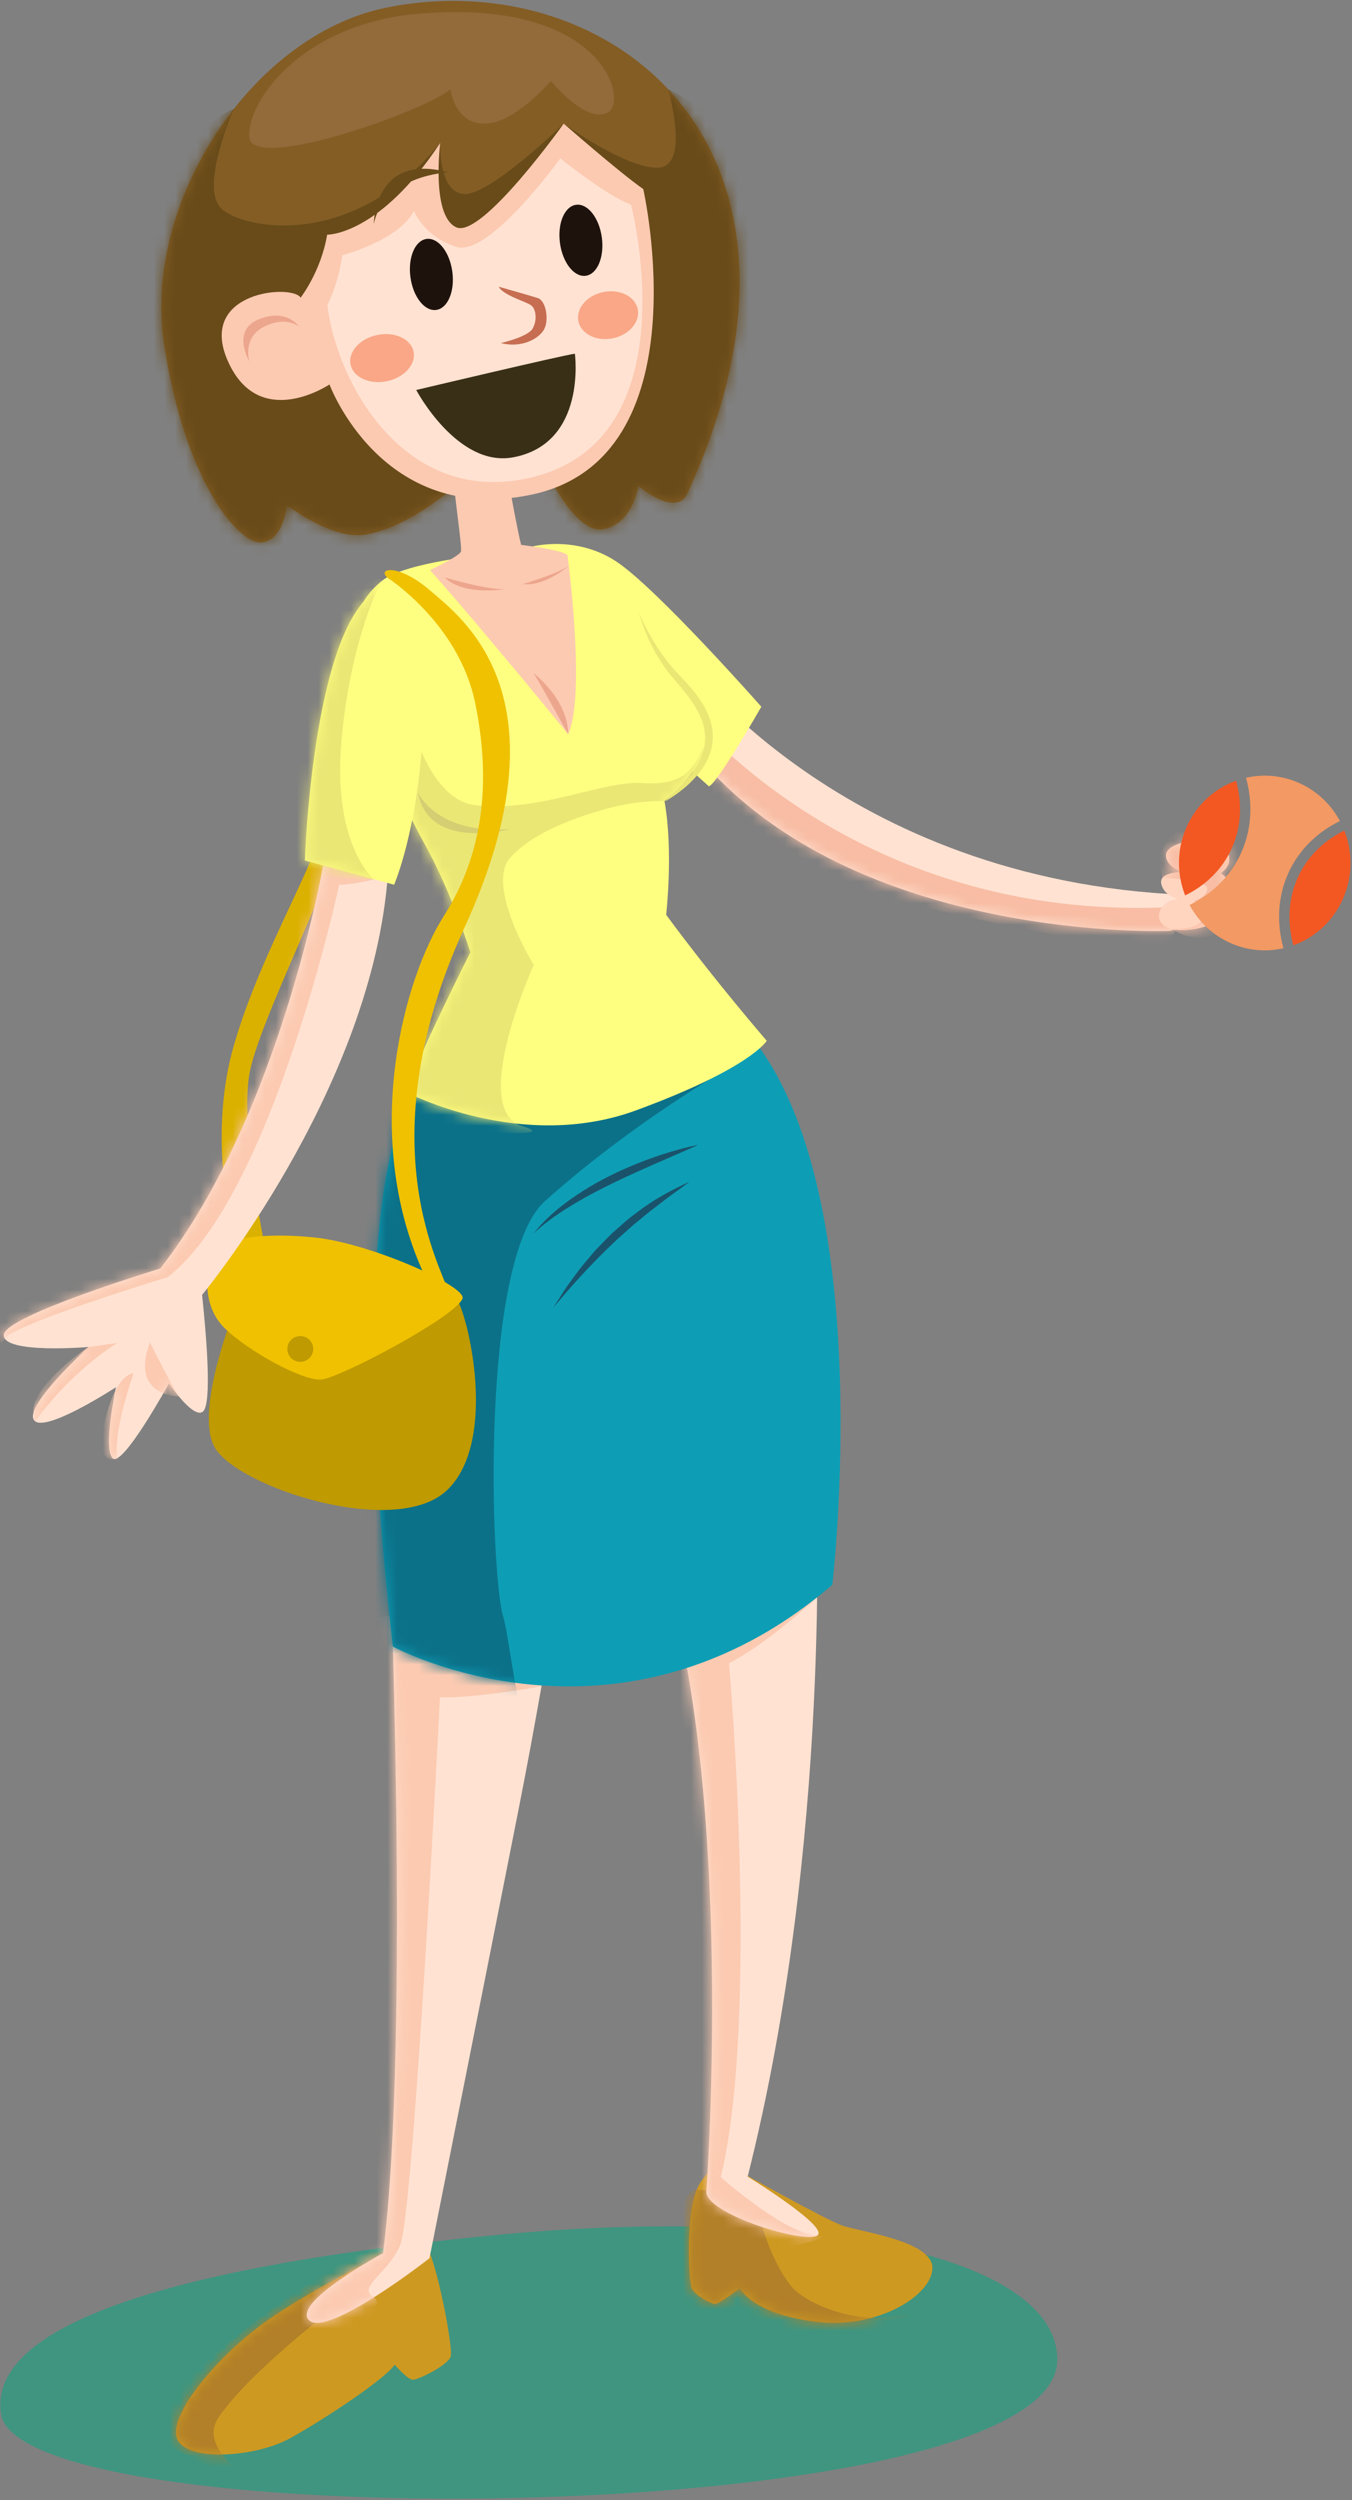 <?xml version="1.0" encoding="UTF-8" standalone="no"?>
<svg width="125px" height="231px" viewBox="0 0 125 231" version="1.1" xmlns="http://www.w3.org/2000/svg" xmlns:xlink="http://www.w3.org/1999/xlink" xmlns:sketch="http://www.bohemiancoding.com/sketch/ns">
    <rect x="0" y="0" width="125" height="231" fill="#808080" stroke="none"/>
    <!-- Generator: Sketch 3.3.3 (12081) - http://www.bohemiancoding.com/sketch -->
    <title>Imported Layers + Imported Layers Copy 16</title>
    <desc>Created with Sketch.</desc>
    <defs>
        <path id="path-1" d="M6.486,11.003 C20.988,28.272 50.054,27.078 50.054,27.078 C54.372,25.913 51.461,23.744 51.461,23.744 C19.612,22.412 4.952,1.838 4.952,1.838 C4.147,1.196 2.434,0.334 1.325,0.334 C-0.424,0.334 -0.673,2.477 6.486,11.003"></path>
        <path id="path-3" d="M1.05,1.925 C-0.291,4.148 0.032,10.881 0.346,11.569 C0.66,12.258 2.065,12.913 2.414,13.013 C2.765,13.113 4.798,11.542 4.798,11.542 C4.798,11.542 5.806,13.846 11.638,14.63 C17.471,15.413 22.557,12.215 22.589,9.689 C22.62,7.163 15.872,6.34 14.227,5.749 C12.582,5.158 4.511,0.617 4.511,0.617 C4.168,0.425 3.747,0.236 3.277,0.236 C2.607,0.236 1.838,0.619 1.05,1.925"></path>
        <path id="path-5" d="M2.232,12.712 C11.063,33.207 7.93,75.215 7.93,75.215 C8.255,77.309 17.061,79.941 18.2,79.159 C19.337,78.378 11.758,73.721 11.758,73.721 C19.605,42.597 18.08,10.226 18.08,10.226 C18.223,5.318 10.639,0.323 5.342,0.324 C1.075,0.325 -1.709,3.568 2.232,12.712"></path>
        <path id="path-7" d="M20.794,1.048 C20.794,1.048 12.965,4.818 8.508,7.958 C4.05,11.097 -0.51,16.51 0.156,18.757 C0.821,21.005 7.312,20.669 10.668,18.807 C14.025,16.946 19.552,13.24 20.303,12.025 C20.303,12.025 21.495,13.395 21.981,13.417 C22.468,13.438 25.244,12.075 25.489,11.269 C25.734,10.464 24.135,2.074 23.123,0.851 C22.818,0.483 22.486,0.354 22.17,0.354 C21.437,0.354 20.794,1.048 20.794,1.048"></path>
        <path id="path-9" d="M7.616,2.908 C7.616,2.908 9.65,50.83 7.096,70.542 C7.096,70.542 -1.466,75.154 0.273,76.756 C2.012,78.358 11.392,71.01 11.392,71.01 C11.392,71.01 17.008,42.826 19.662,29.368 C22.725,13.838 23.841,4.46 24.653,1.862 C25.015,0.707 22.133,0.12 18.623,0.12 C14.233,0.12 8.86,1.037 7.616,2.908"></path>
        <path id="path-11" d="M4.589,3.439 C4.589,3.439 -2.976,10.849 2.122,55.858 C2.122,55.858 22.906,67.162 42.75,50.157 C42.75,50.157 46.952,14.832 35.675,0.062 C35.675,0.062 9.039,0.309 4.589,3.439"></path>
        <path id="path-13" d="M20.967,0.714 C8.522,3.257 -1.565,18.743 0.46,31.831 C2.486,44.918 7.566,50.446 9.565,50.119 C11.564,49.792 11.807,46.683 11.807,46.683 C11.807,46.683 16.07,49.95 19.102,49.398 C24.923,48.339 30.509,41.897 30.509,41.897 L35.001,41.889 C35.001,41.889 38.116,49.306 40.955,48.911 C43.792,48.517 44.309,44.9 44.309,44.9 C44.309,44.9 47.8,47.86 48.831,45.621 C62.197,16.58 45.55,0.08 27.186,0.082 C25.122,0.082 23.034,0.291 20.967,0.714"></path>
        <path id="path-15" d="M12.648,0.726 C12.648,0.726 5.142,1.434 3.007,3.106 C0.873,4.779 -0.072,7.233 0.111,10.153 C0.293,13.073 4.344,22.922 6.859,27.402 C9.375,31.879 11.127,37.469 11.127,37.469 C11.127,37.469 6.032,47.537 5.24,50.413 C5.24,50.413 15.817,55.977 26.437,52.081 C37.056,48.185 38.528,45.65 38.528,45.65 C38.528,45.65 33.661,40.027 29.23,34.008 C29.23,34.008 29.911,28.111 29.073,23.499 C29.073,23.499 33.366,20.466 32.71,16.694 C32.053,12.921 28.588,11 27.449,8.453 C26.479,6.288 26.067,0.1 17.784,0.099 C16.33,0.099 14.634,0.29 12.648,0.726"></path>
        <path id="path-17" d="M30.06,8.316 C30.06,8.316 26.162,32.001 14.815,46.558 C14.815,46.558 0.387,50.923 0.345,52.7 C0.303,54.478 8.197,53.808 8.197,53.808 C8.197,53.808 2.27,59.162 3.128,60.542 C3.986,61.922 10.725,57.522 10.725,57.522 C10.725,57.522 9.489,63.223 10.421,64.088 C11.353,64.955 15.624,57.163 15.624,57.163 C15.624,57.163 17.796,60.408 18.725,59.804 C19.655,59.201 19.042,52.4 18.684,48.992 C18.684,48.992 33.951,30.582 35.789,11.013 C36.561,2.791 35.866,0.069 34.72,0.069 C33.138,0.069 30.695,5.254 30.06,8.316"></path>
        <path id="path-19" d="M7.835,0.358 C1.009,1.997 0.234,25.696 0.234,25.696 L8.49,27.934 C8.49,27.934 10.655,22.959 11.138,13.91 C11.601,5.236 9.844,0.329 8.065,0.329 C7.988,0.329 7.912,0.339 7.835,0.358"></path>
        <path id="path-21" d="M4.558,0.298 C3.122,0.299 0.728,0.769 0.783,1.836 C0.838,2.903 2.306,3.327 2.306,3.327 C2.306,3.327 0.092,3.29 0.353,4.427 C0.615,5.564 1.913,5.827 1.913,5.827 C-0.387,6.038 -0.804,9.021 2.774,8.685 C6.141,8.368 5.578,6.955 4.839,6.457 C7.326,5.965 6.84,3.986 5.852,3.445 C7.682,2.145 5.995,0.297 4.559,0.298 L4.558,0.298"></path>
    </defs>
    <g id="HOME" stroke="none" stroke-width="1" fill="none" fill-rule="evenodd" sketch:type="MSPage">
        <g id="Homepage-2" sketch:type="MSArtboardGroup" transform="translate(-289, -245)">
            <g id="Imported-Layers-+-Imported-Layers-Copy-16" sketch:type="MSLayerGroup" transform="translate(289, 245)">
                <g id="Imported-Layers">
                    <path d="M48.652,14.411 C48.652,14.411 52.328,13.187 54.79,15.792 C54.79,15.792 52.134,10.267 48.652,14.411" id="Fill-1" fill="#9E4204" sketch:type="MSShapeGroup"></path>
                    <path d="M0.092,223.046 C-1.189,214.627 16.787,209.296 45.998,206.504 C75.208,203.712 97.673,208.485 97.754,217.993 C97.887,233.779 1.844,234.556 0.092,223.046" id="Fill-2" fill="#3F9580" sketch:type="MSShapeGroup"></path>
                    <path d="M108.157,86.018 C108.157,86.018 79.091,87.211 64.589,69.942 C52.887,56.007 60.98,59.124 63.055,60.778 C63.055,60.778 77.716,81.352 109.565,82.684 C109.565,82.684 112.475,84.853 108.157,86.018" id="Fill-3" fill="#FFE2D2" sketch:type="MSShapeGroup"></path>
                    <g id="Group-6" transform="translate(58.103, 58.94)">
                        <mask id="mask-2" sketch:name="Clip 5" fill="white">
                            <use xlink:href="#path-1"></use>
                        </mask>
                        <g id="Clip-5"></g>
                        <path d="M5.123,6.363 C5.123,6.363 21.051,27.095 51.883,24.769 C51.883,24.769 48.22,29.821 49.864,33.055 C49.864,33.055 46.05,33.17 46.653,28.674 C46.653,28.674 9.957,23.179 3.331,15.079 C-3.294,6.978 1.657,4.068 5.123,6.363" id="Fill-4" fill="#F8BDA4" sketch:type="MSShapeGroup" mask="url(#mask-2)"></path>
                    </g>
                    <path d="M49.192,50.505 C49.192,50.505 53.26,49.407 57.014,51.906 C60.768,54.405 70.39,65.302 70.39,65.302 C70.39,65.302 66.352,72.357 65.547,72.659 C65.547,72.659 60.46,68.138 56.575,64.504 C52.69,60.87 45.024,52.555 49.192,50.505" id="Fill-7" fill="#FEFE80" sketch:type="MSShapeGroup"></path>
                    <path d="M68.131,200.5 C68.131,200.5 76.201,205.041 77.847,205.632 C79.492,206.223 86.24,207.046 86.208,209.572 C86.176,212.098 81.09,215.296 75.257,214.513 C69.425,213.729 68.417,211.424 68.417,211.424 C68.417,211.424 66.384,212.995 66.034,212.896 C65.684,212.796 64.28,212.14 63.966,211.452 C63.651,210.764 63.328,204.03 64.67,201.808 C66.01,199.585 67.3,200.035 68.131,200.5" id="Fill-8" fill="#CE9921" sketch:type="MSShapeGroup"></path>
                    <g id="Group-11" transform="translate(63.619, 199.883)">
                        <mask id="mask-4" sketch:name="Clip 10" fill="white">
                            <use xlink:href="#path-3"></use>
                        </mask>
                        <g id="Clip-10"></g>
                        <path d="M6.916,6.046 C6.916,6.046 7.834,9.28 9.544,11.372 C11.254,13.464 19.85,17.024 25.044,10.73 C25.044,10.73 25.276,13.303 24.708,14.236 C24.14,15.168 8.227,22.537 5.151,15.227 C5.151,15.227 0.464,15.769 -0.917,13.121 C-2.297,10.473 -0.963,2.287 0.794,2.446 C2.55,2.605 6.146,2.255 6.916,6.046" id="Fill-9" fill="#B28028" sketch:type="MSShapeGroup" mask="url(#mask-4)"></path>
                    </g>
                    <path d="M75.448,137.624 C75.448,137.624 76.972,169.995 69.126,201.119 C69.126,201.119 76.705,205.776 75.567,206.557 C74.429,207.338 65.622,204.707 65.298,202.613 C65.298,202.613 68.431,160.605 59.6,140.11 C50.767,119.616 75.705,128.763 75.448,137.624" id="Fill-12" fill="#FFE2D2" sketch:type="MSShapeGroup"></path>
                    <g id="Group-15" transform="translate(57.368, 127.398)">
                        <mask id="mask-6" sketch:name="Clip 14" fill="white">
                            <use xlink:href="#path-5"></use>
                        </mask>
                        <g id="Clip-14"></g>
                        <path d="M18.18,20.193 C18.18,20.193 13.678,24.426 10.036,26.285 C10.036,26.285 12.895,58.915 9.269,73.765 C9.269,73.765 15.247,79.079 18.2,79.159 C21.151,79.24 9.095,82.027 7.634,80.013 C6.171,78 4.309,73.331 4.309,73.331 C4.309,73.331 6.466,32.436 3.171,23.961 C-0.125,15.486 16.299,8.36 18.18,20.193" id="Fill-13" fill="#FCCAB1" sketch:type="MSShapeGroup" mask="url(#mask-6)"></path>
                    </g>
                    <path d="M36.975,207.52 C36.975,207.52 29.146,211.291 24.688,214.43 C20.23,217.569 15.671,222.982 16.337,225.229 C17.002,227.478 23.492,227.141 26.849,225.28 C30.205,223.418 35.732,219.712 36.483,218.498 C36.483,218.498 37.676,219.868 38.162,219.889 C38.648,219.911 41.425,218.547 41.67,217.741 C41.915,216.936 40.315,208.547 39.303,207.323 C38.291,206.1 36.975,207.52 36.975,207.52" id="Fill-16" fill="#CE9921" sketch:type="MSShapeGroup"></path>
                    <g id="Group-19" transform="translate(16.181, 206.472)">
                        <mask id="mask-8" sketch:name="Clip 18" fill="white">
                            <use xlink:href="#path-7"></use>
                        </mask>
                        <g id="Clip-18"></g>
                        <path d="M14.837,6.657 C14.837,6.657 6.929,12.656 4.046,16.863 C1.95,19.92 7.422,22.799 7.422,22.799 C7.422,22.799 -3.288,19.743 -2.052,16.863 C-0.816,13.983 16.427,0.128 19.232,1.718 C22.036,3.309 14.837,6.657 14.837,6.657" id="Fill-17" fill="#B28028" sketch:type="MSShapeGroup" mask="url(#mask-8)"></path>
                    </g>
                    <path d="M35.932,140.556 C35.932,140.556 37.966,188.478 35.412,208.191 C35.412,208.191 26.85,212.802 28.589,214.404 C30.328,216.006 39.709,208.659 39.709,208.659 C39.709,208.659 45.325,180.474 47.979,167.017 C51.041,151.486 52.157,142.108 52.97,139.509 C53.782,136.911 38.171,137.189 35.932,140.556" id="Fill-20" fill="#FFE2D2" sketch:type="MSShapeGroup"></path>
                    <g id="Group-23" transform="translate(28.316, 137.648)">
                        <mask id="mask-10" sketch:name="Clip 22" fill="white">
                            <use xlink:href="#path-9"></use>
                        </mask>
                        <g id="Clip-22"></g>
                        <path d="M21.745,18.172 C21.745,18.172 15.294,19.315 12.362,19.178 C12.362,19.178 9.947,67.121 8.658,69.872 C7.37,72.624 4.7,73.645 6.24,74.638 C7.782,75.631 2.917,79.667 0.04,77.954 C-2.837,76.242 -1.798,71.413 0.04,69.763 C1.877,68.113 6.24,56.494 6.24,56.494 C6.24,56.494 2.793,14.972 5.173,12.617 C7.553,10.261 18.544,11.699 21.745,18.172" id="Fill-21" fill="#FCCAB1" sketch:type="MSShapeGroup" mask="url(#mask-10)"></path>
                    </g>
                    <path d="M38.789,99.72 C38.789,99.72 31.224,107.129 36.322,152.139 C36.322,152.139 57.106,163.443 76.95,146.438 C76.95,146.438 81.151,111.113 69.875,96.343 C69.875,96.343 43.239,96.589 38.789,99.72" id="Fill-24" fill="#0D9EB5" sketch:type="MSShapeGroup"></path>
                    <g id="Group-29" transform="translate(34.2, 96.281)">
                        <mask id="mask-12" sketch:name="Clip 26" fill="white">
                            <use xlink:href="#path-11"></use>
                        </mask>
                        <g id="Clip-26"></g>
                        <path d="M35.408,1.093 C35.408,1.093 25.378,6.487 16.194,14.691 C10.129,20.109 11.183,49.337 12.307,53.028 C13.432,56.718 14.301,75.787 22.769,70.455 C22.769,70.455 26.339,62.869 17.002,62.869 C7.665,62.869 2.064,59.608 0.357,58.085 C-1.35,56.562 -7.822,14.938 -1.75,8.566 C4.321,2.194 8.913,-6.279 35.408,1.093" id="Fill-25" fill="#0B7189" sketch:type="MSShapeGroup" mask="url(#mask-12)"></path>
                        <path d="M15.098,17.727 C15.098,17.727 15.203,17.602 15.397,17.371 C15.494,17.257 15.614,17.116 15.754,16.951 C15.906,16.797 16.078,16.62 16.271,16.425 C17.051,15.652 18.249,14.666 19.747,13.731 C22.73,11.832 26.885,10.205 30.369,9.497 C30.369,9.497 29.988,9.678 29.256,9.996 C28.527,10.314 27.453,10.782 26.069,11.386 C24.695,11.997 23.013,12.738 21.123,13.714 C20.175,14.198 19.185,14.758 18.161,15.399 C17.141,16.047 16.088,16.787 15.098,17.727" id="Fill-27" fill="#1A526B" sketch:type="MSShapeGroup" mask="url(#mask-12)"></path>
                        <path d="M16.947,24.559 C16.947,24.559 17.293,24.014 17.872,23.105 C18.154,22.644 18.551,22.132 18.979,21.54 C19.398,20.939 19.933,20.326 20.492,19.661 C20.766,19.322 21.08,19.001 21.401,18.673 C21.723,18.345 22.045,18.003 22.39,17.672 C23.11,17.046 23.82,16.361 24.629,15.795 C26.182,14.579 27.936,13.64 29.534,12.919 C29.534,12.919 29.205,13.181 28.567,13.642 C27.916,14.084 27.001,14.796 25.828,15.696 C25.543,15.932 25.242,16.18 24.926,16.441 C24.766,16.57 24.603,16.702 24.436,16.836 C24.271,16.974 24.112,17.127 23.944,17.276 C23.607,17.573 23.256,17.884 22.89,18.206 C22.539,18.544 22.174,18.896 21.796,19.259 C20.297,20.729 18.663,22.491 16.947,24.559" id="Fill-28" fill="#1A526B" sketch:type="MSShapeGroup" mask="url(#mask-12)"></path>
                    </g>
                    <path d="M63.541,45.621 C62.51,47.86 59.019,44.9 59.019,44.9 C59.019,44.9 58.502,48.517 55.664,48.911 C52.826,49.306 49.711,41.889 49.711,41.889 L45.219,41.897 C45.219,41.897 39.633,48.339 33.812,49.398 C30.779,49.95 26.517,46.683 26.517,46.683 C26.517,46.683 26.274,49.792 24.274,50.119 C22.275,50.446 17.196,44.918 15.169,31.83 C13.144,18.743 23.232,3.257 35.677,0.714 C56.136,-3.469 78.409,13.316 63.541,45.621" id="Fill-30" fill="#845D25" sketch:type="MSShapeGroup"></path>
                    <g id="Group-34" transform="translate(14.71, 0)">
                        <mask id="mask-14" sketch:name="Clip 32" fill="white">
                            <use xlink:href="#path-13"></use>
                        </mask>
                        <g id="Clip-32"></g>
                        <path d="M6.936,10.044 C6.936,10.044 3.645,17.376 5.788,19.303 C7.932,21.229 17.96,23.089 25.99,13.206 C25.99,13.206 25.788,17.767 28.189,17.927 C30.588,18.085 37.409,11.424 37.409,11.424 C37.409,11.424 43.315,15.697 46.214,15.487 C49.114,15.276 47.061,8.244 47.061,8.244 C47.061,8.244 68.801,17.927 51.957,46.654 C43.369,61.3 31.408,50.132 31.408,50.132 C31.408,50.132 6.886,67.476 0.2,56.586 C-6.485,45.697 -3.396,14.441 6.936,10.044" id="Fill-31" fill="#684B19" sketch:type="MSShapeGroup" mask="url(#mask-14)"></path>
                        <path d="M23.938,1.273 C13.066,2.221 8.069,9.494 8.344,12.697 C8.618,15.898 24.518,10.294 26.935,8.244 C26.935,8.244 27.314,11.462 30.118,11.424 C32.922,11.388 36.229,7.468 36.229,7.468 C36.229,7.468 39.359,11.388 41.426,10.431 C43.495,9.474 41.18,-0.231 23.938,1.273" id="Fill-33" fill="#936A3A" sketch:type="MSShapeGroup" mask="url(#mask-14)"></path>
                    </g>
                    <path d="M59.473,17.47 C59.473,17.47 65.125,42.346 49.123,45.709 C35.279,48.62 30.463,35.524 30.463,35.524 C30.463,35.524 23.946,39.911 21.056,33.339 C18.23,26.912 27.015,26.221 27.794,27.503 C27.794,27.503 29.677,25.091 30.247,21.685 C30.247,21.685 35.034,21.793 40.7,13.206 C40.7,13.206 39.84,19.967 42.196,21.008 C44.552,22.048 52.119,11.424 52.119,11.424 C52.119,11.424 57.245,15.916 59.473,17.47" id="Fill-35" fill="#FCCAB1" sketch:type="MSShapeGroup"></path>
                    <path d="M31.635,23.588 C31.635,23.588 36.875,22.221 38.271,19.487 C38.271,19.487 39.175,21.856 42.196,22.813 C45.217,23.77 51.805,14.635 51.805,14.635 C51.805,14.635 56.023,18.058 58.342,18.911 C58.342,18.911 64.279,41.72 47.94,44.352 C37.113,46.096 31.176,35.373 30.262,28.201 C31.086,26.496 31.484,24.818 31.635,23.588" id="Fill-36" fill="#FFE2D2" sketch:type="MSShapeGroup"></path>
                    <path d="M27.653,30.183 C27.653,30.183 26.555,28.464 23.946,29.494 C21.337,30.524 23.054,33.395 23.054,33.395 C23.054,33.395 22.378,31.208 24.426,30.183 C26.475,29.157 27.653,30.183 27.653,30.183" id="Fill-37" fill="#EDA68E" sketch:type="MSShapeGroup"></path>
                    <path d="M46.117,26.496 C46.117,26.496 48.954,27.298 49.726,27.54 C50.499,27.782 50.83,29.72 50.217,30.577 C49.604,31.434 48.11,32.147 46.302,31.703 C46.302,31.703 48.782,31.137 49.234,30.377 C49.686,29.617 49.578,28.521 49.071,28.186 C48.564,27.852 46.45,27.239 46.117,26.496" id="Fill-38" fill="#C66D52" sketch:type="MSShapeGroup"></path>
                    <path d="M55.643,21.942 C55.89,23.753 55.223,25.339 54.154,25.483 C53.085,25.627 52.019,24.276 51.772,22.463 C51.525,20.651 52.192,19.065 53.261,18.922 C54.331,18.778 55.397,20.129 55.643,21.942" id="Fill-39" fill="#1E120D" sketch:type="MSShapeGroup"></path>
                    <path d="M41.819,25.098 C42.066,26.909 41.399,28.495 40.33,28.639 C39.261,28.783 38.194,27.432 37.948,25.619 C37.701,23.807 38.368,22.221 39.437,22.078 C40.506,21.933 41.573,23.285 41.819,25.098" id="Fill-40" fill="#1E120D" sketch:type="MSShapeGroup"></path>
                    <path d="M38.483,36.036 C38.483,36.036 52.155,32.795 53.152,32.682 C53.152,32.682 54.279,40.977 47.449,42.256 C42.288,43.223 38.483,36.036 38.483,36.036" id="Fill-41" fill="#382F16" sketch:type="MSShapeGroup"></path>
                    <path d="M38.237,32.489 C38.482,33.669 37.376,34.893 35.768,35.224 C34.159,35.555 32.657,34.867 32.412,33.687 C32.167,32.507 33.273,31.282 34.882,30.952 C36.49,30.621 37.993,31.309 38.237,32.489" id="Fill-42" fill="#F9A787" sketch:type="MSShapeGroup"></path>
                    <path d="M58.96,28.559 C59.205,29.739 58.176,30.947 56.662,31.259 C55.148,31.57 53.722,30.866 53.477,29.686 C53.232,28.506 54.261,27.297 55.775,26.986 C57.29,26.675 58.715,27.379 58.96,28.559" id="Fill-43" fill="#F9A787" sketch:type="MSShapeGroup"></path>
                    <path d="M41.431,15.925 C41.431,15.925 35.48,16.196 34.56,20.707 C34.56,20.707 34.553,14.049 41.431,15.925" id="Fill-44" fill="#684B19" sketch:type="MSShapeGroup"></path>
                    <path d="M45.01,51.246 C45.01,51.246 37.503,51.953 35.369,53.626 C33.235,55.299 32.289,57.753 32.472,60.672 C32.654,63.592 36.705,73.442 39.221,77.921 C41.736,82.399 43.488,87.988 43.488,87.988 C43.488,87.988 38.393,98.057 37.601,100.933 C37.601,100.933 48.178,106.497 58.798,102.601 C69.417,98.704 70.889,96.17 70.889,96.17 C70.889,96.17 66.022,90.547 61.591,84.528 C61.591,84.528 62.272,78.631 61.434,74.018 C61.434,74.018 65.727,70.985 65.071,67.213 C64.415,63.441 60.949,61.52 59.81,58.973 C58.67,56.427 58.301,48.323 45.01,51.246" id="Fill-45" fill="#FEFE80" sketch:type="MSShapeGroup"></path>
                    <g id="Group-49" transform="translate(32.361, 50.52)">
                        <mask id="mask-16" sketch:name="Clip 47" fill="white">
                            <use xlink:href="#path-15"></use>
                        </mask>
                        <g id="Clip-47"></g>
                        <path d="M4.286,9.962 C4.286,9.962 5.728,23.198 11.598,23.882 C17.467,24.565 23.416,21.588 27.032,21.832 C30.648,22.075 31.634,20.774 32.652,18.569 C32.652,18.569 33.402,21.065 29.073,23.499 C29.073,23.499 27.079,23.403 24.607,23.984 C22.136,24.565 17.049,26.135 14.787,28.767 C12.524,31.4 16.987,38.644 16.987,38.644 C16.987,38.644 10.893,52.062 15.966,53.555 C21.038,55.048 2.603,53.671 2.964,51.284 C3.324,48.897 8.108,36.888 8.108,36.888 C8.108,36.888 -6.875,21.8 4.286,9.962" id="Fill-46" fill="#EBE775" sketch:type="MSShapeGroup" mask="url(#mask-16)"></path>
                        <path d="M6.286,22.72 C6.286,22.72 8.009,26.62 14.787,26.089 C14.787,26.089 7.26,28.136 6.286,22.72" id="Fill-48" fill="#D6CE72" sketch:type="MSShapeGroup" mask="url(#mask-16)"></path>
                    </g>
                    <path d="M59.059,56.566 C59.059,56.566 59.339,57.292 59.954,58.429 C60.576,59.567 61.521,61.098 62.99,62.566 C63.705,63.33 64.473,64.177 65.072,65.214 C65.368,65.732 65.618,66.299 65.765,66.908 C65.914,67.516 65.952,68.165 65.851,68.793 C65.652,70.062 64.938,71.149 64.132,72 C63.32,72.863 62.385,73.525 61.473,74.073 C61.473,74.073 61.566,73.987 61.747,73.82 C61.93,73.658 62.201,73.413 62.539,73.078 C62.879,72.748 63.283,72.321 63.714,71.79 C64.14,71.259 64.589,70.605 64.888,69.804 C65.197,69.009 65.308,68.055 65.049,67.064 C64.797,66.071 64.197,65.072 63.422,64.084 C63.033,63.588 62.602,63.092 62.155,62.564 C61.7,62.043 61.285,61.436 60.891,60.816 C60.128,59.553 59.49,58.12 59.059,56.566" id="Fill-50" fill="#EBE775" sketch:type="MSShapeGroup"></path>
                    <path d="M47.075,44.787 C47.075,44.787 47.913,49.399 48.184,50.347 C48.184,50.347 52.524,50.875 52.472,51.369 C52.472,51.369 54.193,64.171 52.53,67.841 C52.53,67.841 44.767,58.306 39.76,52.677 C39.76,52.677 42.497,51.388 42.62,50.955 C42.744,50.522 41.899,45.086 42.049,44.959 C42.2,44.83 47.075,44.787 47.075,44.787" id="Fill-51" fill="#FCCAB1" sketch:type="MSShapeGroup"></path>
                    <path d="M49.348,62.212 C49.348,62.212 52.53,64.628 52.53,67.841 C52.53,67.841 50.126,63.495 49.348,62.212" id="Fill-52" fill="#EDA68E" sketch:type="MSShapeGroup"></path>
                    <path d="M41.11,53.351 C41.11,53.351 45.297,54.6 46.808,54.42 C46.808,54.42 42.898,55.129 41.11,53.351" id="Fill-53" fill="#EDA68E" sketch:type="MSShapeGroup"></path>
                    <path d="M48.326,53.967 C48.326,53.967 51.211,53.146 52.53,52.326 C52.53,52.326 50.325,54.24 48.326,53.967" id="Fill-54" fill="#EDA68E" sketch:type="MSShapeGroup"></path>
                    <path d="M33.904,56.314 C33.904,56.314 35.094,64.749 33.159,72.656 C31.225,80.563 23.824,94.404 23.031,99.392 C22.24,104.379 24.577,115.69 24.577,115.69 C24.577,115.69 22.581,117.586 22.143,116.358 C21.704,115.13 18.995,105.637 21.635,96.548 C24.274,87.46 29.675,79.261 30.811,73.484 C32.642,64.167 32.238,57.125 33.904,56.314 C36.693,54.956 33.904,56.314 33.904,56.314" id="Fill-55" fill="#DBB100" sketch:type="MSShapeGroup"></path>
                    <path d="M22.215,119.703 C22.215,119.703 17.815,130.039 19.84,133.716 C21.865,137.393 36.613,142.224 41.346,137.679 C46.079,133.134 43.261,121.454 42.194,119.958 C41.127,118.463 26.051,116.634 22.215,119.703" id="Fill-56" fill="#BF9A00" sketch:type="MSShapeGroup"></path>
                    <path d="M42.755,120.003 C43.223,118.871 34.296,114.898 29.168,114.351 C24.04,113.803 20.028,114.537 19.569,115.872 C19.108,117.206 18.578,120.539 20.727,122.678 C22.875,124.818 27.973,127.615 29.703,127.471 C31.431,127.327 42.054,121.705 42.755,120.003" id="Fill-57" fill="#EFC100" sketch:type="MSShapeGroup"></path>
                    <path d="M27.667,125.833 C28.326,125.885 28.903,125.396 28.956,124.739 C29.008,124.083 28.517,123.509 27.858,123.457 C27.199,123.404 26.622,123.894 26.569,124.55 C26.516,125.206 27.008,125.78 27.667,125.833" id="Fill-58" fill="#BF9A00" sketch:type="MSShapeGroup"></path>
                    <path d="M35.783,53.351 C35.783,53.351 42.406,57.554 43.931,64.946 C45.456,72.338 44.647,78.975 41.032,84.641 C37.417,90.307 33.327,104.698 39.108,117.533 C39.108,117.533 41.246,121.219 41.562,119.908 C41.88,118.597 33.211,106.939 42.974,85.64 C52.738,64.34 42.697,57.09 39.76,54.559 C36.897,52.093 34.872,52.459 35.783,53.351" id="Fill-59" fill="#EFC100" sketch:type="MSShapeGroup"></path>
                    <path d="M30.06,78.97 C30.06,78.97 26.161,102.656 14.815,117.213 C14.815,117.213 0.387,121.577 0.345,123.354 C0.303,125.132 8.197,124.462 8.197,124.462 C8.197,124.462 2.27,129.816 3.128,131.196 C3.986,132.576 10.725,128.176 10.725,128.176 C10.725,128.176 9.489,133.877 10.421,134.743 C11.353,135.609 15.624,127.818 15.624,127.818 C15.624,127.818 17.797,131.063 18.726,130.459 C19.655,129.856 19.042,123.055 18.684,119.647 C18.684,119.647 33.951,101.237 35.789,81.667 C37.626,62.097 31.155,73.69 30.06,78.97" id="Fill-60" fill="#FFE2D2" sketch:type="MSShapeGroup"></path>
                    <g id="Group-66" transform="translate(0, 70.655)">
                        <mask id="mask-18" sketch:name="Clip 62" fill="white">
                            <use xlink:href="#path-17"></use>
                        </mask>
                        <g id="Clip-62"></g>
                        <path d="M36.115,10.24 C36.115,10.24 32.803,11.128 31.36,11.094 C31.36,11.094 25.182,39.902 15.501,47.352 C15.501,47.352 1.258,51.682 0.45,53.036 C-0.357,54.391 -1.008,51.452 0.45,50.085 C1.908,48.718 14.471,44.618 14.471,44.618 C14.471,44.618 28.477,11.881 29.164,7.985 C29.85,4.089 36.115,10.24 36.115,10.24" id="Fill-61" fill="#FCCAB1" sketch:type="MSShapeGroup" mask="url(#mask-18)"></path>
                        <path d="M13.854,53.385 C13.854,53.385 16.006,57.643 16.531,58.368 C16.531,58.368 12,58.423 13.854,53.385" id="Fill-63" fill="#FCCAB1" sketch:type="MSShapeGroup" mask="url(#mask-18)"></path>
                        <path d="M8.197,53.808 C8.197,53.808 1.887,57.884 3.27,60.683 C3.27,60.683 6.027,56.528 10.833,53.434 L8.197,53.808" id="Fill-64" fill="#FCCAB1" sketch:type="MSShapeGroup" mask="url(#mask-18)"></path>
                        <path d="M12.343,56.236 C12.343,56.236 10.489,56.168 9.46,61.772 C8.917,64.726 10.902,64.156 10.902,64.156 C10.902,64.156 10.215,62.524 12.343,56.236" id="Fill-65" fill="#FCCAB1" sketch:type="MSShapeGroup" mask="url(#mask-18)"></path>
                    </g>
                    <path d="M35.783,54.172 C37.636,53.727 39.57,58.676 39.087,67.724 C38.604,76.774 36.438,81.749 36.438,81.749 L28.182,79.511 C28.182,79.511 28.958,55.812 35.783,54.172" id="Fill-67" fill="#FEFE80" sketch:type="MSShapeGroup"></path>
                    <g id="Group-70" transform="translate(27.948, 53.815)">
                        <mask id="mask-20" sketch:name="Clip 69" fill="white">
                            <use xlink:href="#path-19"></use>
                        </mask>
                        <g id="Clip-69"></g>
                        <path d="M7.377,-0.311 C7.377,-0.311 4.442,5.141 3.618,14.71 C2.794,24.278 6.608,27.424 6.608,27.424 C6.608,27.424 0.048,27.558 -1.462,26.055 C-2.973,24.551 0.308,-0.513 7.377,-0.311" id="Fill-68" fill="#EBE775" sketch:type="MSShapeGroup" mask="url(#mask-20)"></path>
                    </g>
                    <path d="M109.788,85.929 C106.208,86.266 106.626,83.282 108.926,83.071 C108.926,83.071 107.628,82.808 107.367,81.671 C107.106,80.534 109.319,80.571 109.319,80.571 C109.319,80.571 107.851,80.147 107.796,79.08 C107.741,78.013 110.135,77.543 111.571,77.542 C113.007,77.541 114.696,79.388 112.865,80.689 C113.852,81.23 114.339,83.209 111.852,83.701 C112.591,84.199 113.154,85.612 109.788,85.929" id="Fill-71" fill="#FFD5C0" sketch:type="MSShapeGroup"></path>
                    <g id="Group-74" transform="translate(107.013, 77.244)">
                        <mask id="mask-22" sketch:name="Clip 73" fill="white">
                            <use xlink:href="#path-21"></use>
                        </mask>
                        <g id="Clip-73"></g>
                        <path d="M0.471,3.86 C0.471,3.86 2.85,3.919 4.322,4.505 C4.953,4.756 4.51,5.705 3.396,5.974 C3.396,5.974 6.141,8.606 1.332,8.604 C1.332,8.604 4.508,10.843 6.656,7.911 C8.804,4.979 10.63,-0.483 8.023,-1.209 C5.416,-1.935 -0.965,-1.211 0.471,3.86" id="Fill-72" fill="#F8BDA4" sketch:type="MSShapeGroup" mask="url(#mask-22)"></path>
                    </g>
                </g>
                <g id="Imported-Layers-Copy-16" transform="translate(109, 71.385)" sketch:type="MSShapeGroup">
                    <path d="M0.575,11.355 C2.491,10.41 4.029,8.923 4.901,6.961 C5.772,4.999 5.853,2.841 5.284,0.752 C5.405,0.706 5.527,0.667 5.65,0.629 C3.532,1.278 1.691,2.818 0.708,5.031 C-0.275,7.243 -0.194,9.669 0.727,11.716 C0.674,11.597 0.621,11.477 0.575,11.355" id="Fill-1" fill="#F35722"></path>
                    <path d="M14.883,4.476 C14.087,2.994 12.826,1.752 11.196,1.002 C9.432,0.19 7.53,0.091 5.801,0.583 C5.934,0.545 6.067,0.51 6.202,0.481 C6.835,2.788 6.743,5.185 5.776,7.364 C4.808,9.542 3.101,11.195 0.981,12.236 C0.914,12.114 0.852,11.988 0.792,11.861 C1.572,13.508 2.901,14.897 4.665,15.709 C6.295,16.459 8.043,16.602 9.662,16.232 C9.029,13.924 9.12,11.527 10.088,9.349 C11.056,7.17 12.763,5.517 14.883,4.476" id="Fill-2" fill="#F39963"></path>
                    <path d="M15.288,5.356 C13.373,6.302 11.834,7.789 10.963,9.751 C10.092,11.713 10.011,13.872 10.58,15.961 C12.543,15.256 14.23,13.765 15.156,11.682 C16.081,9.598 16.066,7.323 15.288,5.356 L10.468,4.613" id="Fill-3" fill="#F35722"></path>
                </g>
            </g>
        </g>
    </g>
</svg>